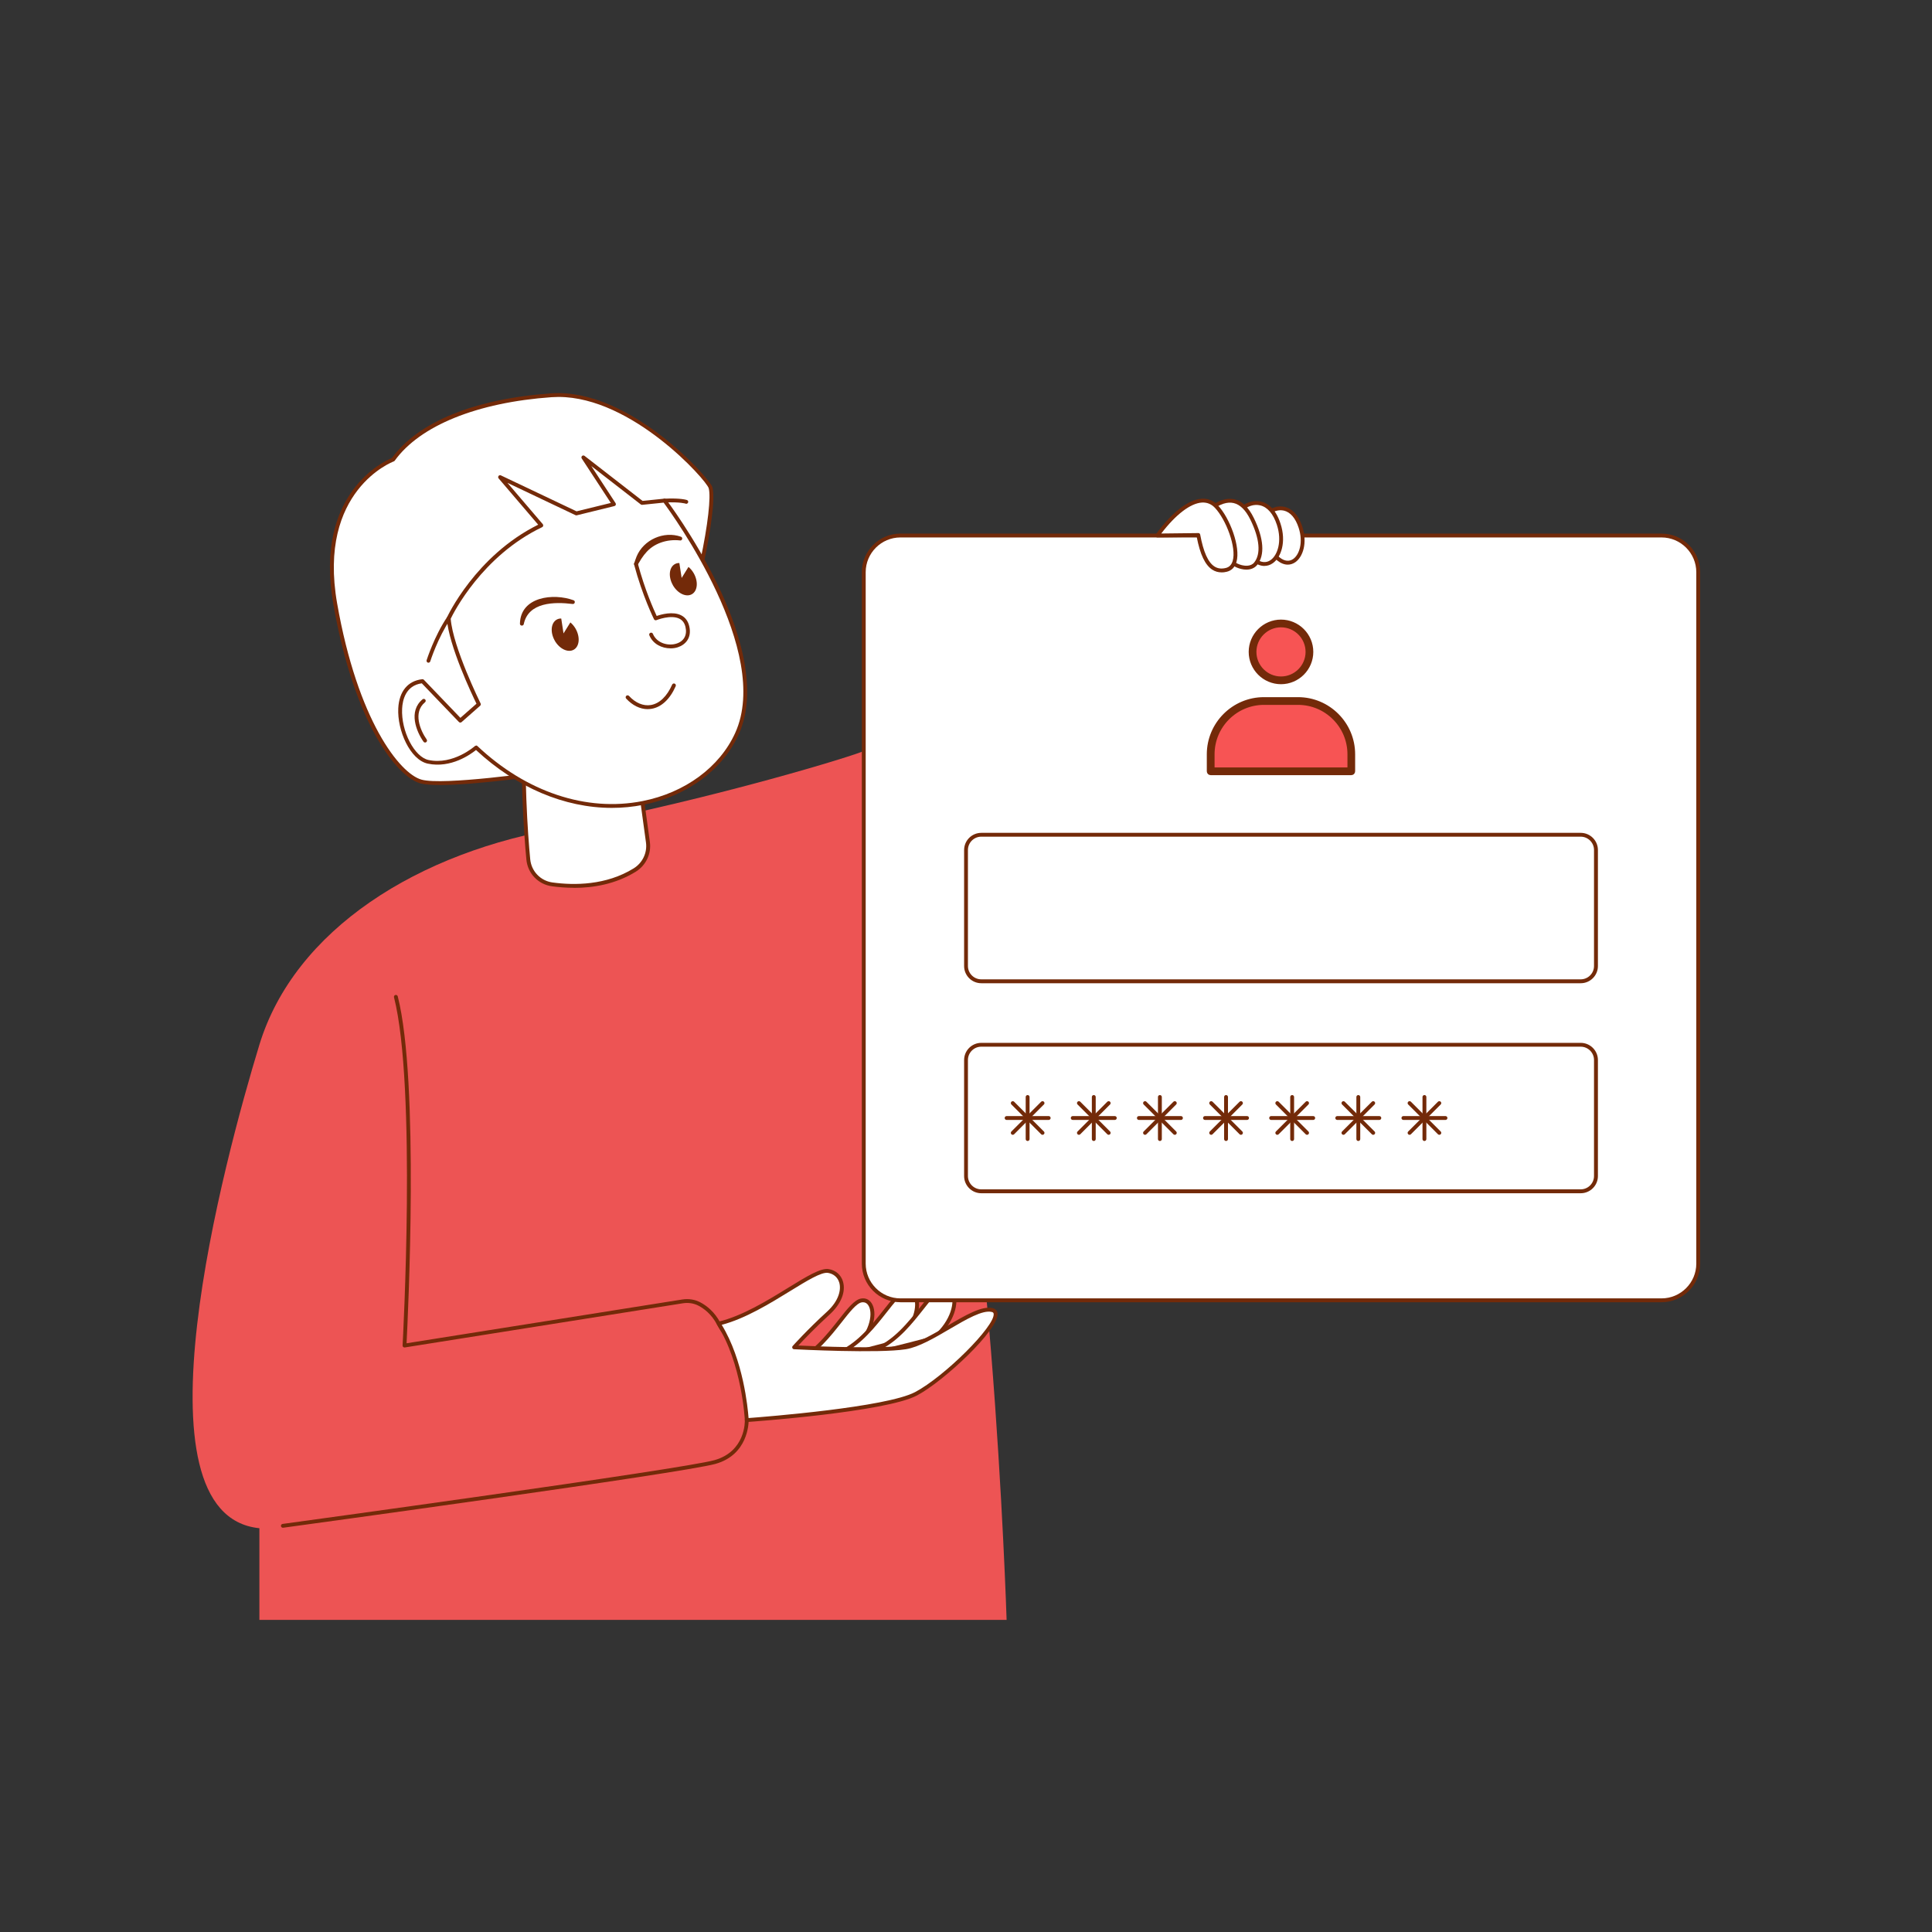 <svg transform="scale(1)" id="_0954_Log_In" xmlns="http://www.w3.org/2000/svg" viewBox="0 0 500 500" class="show_show__wrapper__graphic__5Waiy "><rect x="0" y="0" width="500" height="500" fill="#333333" stroke="none"/><title>React</title><g id="character"><path d="M146.48,214.08c-38.42,6.22-70.31,26.67-79.35,56.3s-33.9,121.73,0,125.12v23.73h193.38s-3.99-127.7-20.48-175.16l2.26-53.55s-16.58,2.7-18.75,3.83-37.54,12.05-77.06,19.74Z" fill="#ed5454" stroke-width="0"></path><path d="M73.21,395.38c-.25,0-.46-.18-.5-.43-.04-.27.15-.53.43-.56,1.03-.14,103.38-14.13,111.78-16.51,8.03-2.27,7.86-10.01,7.84-10.34,0-.04,0-.08,0-.12l2.67-13.29c-1.27-1.09-7.32-6.45-9.88-11.34-1.4-2.68-3.35-4.12-4.73-4.85-1.21-.65-2.67-.88-4.11-.65l-71.95,11.43c-.15.02-.3-.02-.41-.12-.11-.1-.17-.25-.16-.4.04-.67,3.65-67-2.22-90.09-.07-.27.09-.54.36-.61.27-.07.54.09.61.36,5.6,22.03,2.63,82.95,2.28,89.78l71.34-11.33c1.65-.26,3.33,0,4.73.76,1.51.8,3.62,2.37,5.14,5.27,2.72,5.19,9.79,11.17,9.87,11.23.14.12.2.3.17.48l-2.72,13.53c0,.81-.17,8.9-8.57,11.27-8.46,2.39-107.69,15.96-111.91,16.53-.02,0-.05,0-.07,0Z" fill="#732a09" stroke-width="0"></path><path d="M220.5,349.7c7.06-6.08,6.12-13.79,2.42-13.15s-8.86,13.05-18.2,16.43,15.78-3.28,15.78-3.28Z" fill="#fff" stroke-width="0"></path><path d="M202.81,354.38c-.54,0-.59-.16-.64-.33-.17-.56.27-.77,2.39-1.54,5.39-1.95,9.34-6.97,12.52-11,2.27-2.88,4.06-5.16,5.77-5.45,1.28-.23,2.36.37,2.96,1.63,1.32,2.79.03,8.08-4.96,12.39-.06.05-.12.08-.2.1-12.69,3.36-16.57,4.2-17.83,4.2ZM223.35,337.02c-.11,0-.22,0-.34.03-1.33.23-3.1,2.48-5.15,5.09-2.9,3.68-6.43,8.16-11.16,10.54,3.79-.88,9.49-2.34,13.57-3.42,4.83-4.21,5.62-9.03,4.63-11.12-.25-.52-.71-1.11-1.54-1.11ZM220.5,349.7h0,0Z" fill="#732a09" stroke-width="0"></path><path d="M232.07,347.25c7.06-6.08,6.12-13.79,2.42-13.15s-8.86,13.05-18.2,16.43,15.78-3.28,15.78-3.28Z" fill="#fff" stroke-width="0"></path><path d="M214.37,351.93c-.54,0-.59-.16-.64-.33-.17-.55.27-.77,2.39-1.54,5.39-1.95,9.34-6.97,12.52-11,2.27-2.88,4.06-5.16,5.77-5.45,1.28-.22,2.36.37,2.96,1.63,1.32,2.79.03,8.08-4.96,12.39-.06.05-.13.08-.2.1-12.69,3.36-16.57,4.19-17.83,4.19ZM234.91,334.57c-.11,0-.22,0-.34.03-1.33.23-3.1,2.48-5.15,5.09-2.9,3.68-6.43,8.16-11.16,10.54,3.79-.88,9.49-2.34,13.57-3.42,4.83-4.21,5.62-9.03,4.63-11.13-.25-.52-.71-1.11-1.54-1.11ZM232.07,347.25h0,0Z" fill="#732a09" stroke-width="0"></path><path d="M241.73,346.29c7.06-6.08,6.12-13.79,2.42-13.15s-8.86,13.05-18.2,16.43c-9.34,3.38,15.78-3.28,15.78-3.28Z" fill="#fff" stroke-width="0"></path><path d="M224.03,350.96c-.54,0-.59-.16-.64-.33-.17-.55.27-.77,2.39-1.54,5.39-1.95,9.34-6.97,12.52-11,2.27-2.88,4.06-5.16,5.77-5.45,1.29-.23,2.36.37,2.96,1.63,1.32,2.79.03,8.08-4.96,12.39-.06.05-.12.08-.2.1-12.69,3.36-16.57,4.19-17.83,4.19ZM244.57,333.6c-.11,0-.22,0-.34.03-1.33.23-3.1,2.48-5.15,5.09-2.9,3.68-6.43,8.16-11.16,10.54,3.79-.88,9.49-2.34,13.57-3.42,4.83-4.21,5.62-9.03,4.63-11.12-.25-.52-.71-1.11-1.54-1.11ZM241.73,346.29h0,0Z" fill="#732a09" stroke-width="0"></path><path d="M186,342.56c11.57-2.72,24.28-14.3,28.37-13.62s5.22,6.13,0,10.89-8.85,8.85-8.85,8.85c0,0,21.79,1.13,28.82,0s17.7-10.87,22.47-9.63-11.57,17.35-19.74,21.66-43.8,6.81-43.8,6.81c0,0-.68-14.75-7.26-24.96Z" fill="#fff" stroke-width="0"></path><path d="M193.26,368.02c-.12,0-.24-.04-.33-.13-.1-.09-.16-.22-.17-.35,0-.15-.75-14.74-7.18-24.72-.09-.14-.1-.31-.04-.46.06-.15.19-.26.35-.3,6.17-1.45,12.76-5.51,18.06-8.77,4.72-2.9,8.45-5.2,10.51-4.85,1.84.31,3.19,1.48,3.7,3.22.78,2.65-.5,5.84-3.45,8.53-3.81,3.48-6.8,6.63-8.1,8.03,4.45.21,21.64.92,27.66-.04,3.16-.51,7.14-2.84,10.98-5.1,4.59-2.7,8.93-5.24,11.69-4.52.71.18,1.14.66,1.22,1.34.48,4.15-13.96,17.61-20.85,21.25-8.17,4.31-42.54,6.76-44,6.87-.01,0-.02,0-.04,0ZM186.79,342.88c5.57,9.09,6.74,21.46,6.94,24.11,4.36-.33,35.64-2.78,43.1-6.72,7.59-4,20.7-17.06,20.33-20.25-.03-.22-.12-.39-.47-.48-2.36-.61-6.72,1.95-10.93,4.42-3.92,2.3-7.98,4.68-11.33,5.22-7.01,1.13-28.03.05-28.93,0-.19,0-.36-.13-.44-.31-.07-.18-.04-.38.09-.53.04-.04,3.71-4.16,8.89-8.89,3.12-2.85,3.68-5.75,3.16-7.51-.4-1.36-1.46-2.28-2.91-2.52-1.7-.28-5.46,2.04-9.82,4.72-5.17,3.18-11.55,7.11-17.68,8.72Z" fill="#732a09" stroke-width="0"></path><path d="M135.66,180.86c-.61,19.75.37,34.26,1.07,41.55.32,3.33,2.88,6,6.19,6.46,5.45.74,13.96.84,21.33-3.71,2.46-1.52,3.83-4.32,3.43-7.18l-2.2-16.07-29.83-21.05Z" fill="#fff" stroke-width="0"></path><path d="M148.53,229.76c-2.06,0-3.98-.16-5.68-.39-3.56-.48-6.28-3.32-6.62-6.9-.67-6.97-1.69-21.64-1.07-41.61,0-.18.11-.35.28-.43.17-.08.36-.07.51.04l29.83,21.05c.11.08.19.2.21.34l2.2,16.07c.41,3.04-1.03,6.05-3.67,7.68-5.23,3.22-11,4.17-15.98,4.17ZM136.13,181.81c-.56,19.44.44,33.72,1.09,40.56.3,3.12,2.67,5.59,5.76,6.01,5.64.77,13.87.76,21-3.64,2.31-1.42,3.56-4.05,3.2-6.69l-2.17-15.85-28.89-20.38Z" fill="#732a09" stroke-width="0"></path><path d="M181.72,145.29c1.96-9.15,2.86-16.81,2.16-19.12s-21.33-25.28-41.14-23.89c-19.81,1.4-34.4,7.49-40.99,16.64,0,0-20.26,7.24-14.98,37.31,5.27,30.07,16.13,44.33,22.2,46.01s33.2-2.34,33.2-2.34l39.55-54.62Z" fill="#fff" stroke-width="0"></path><path d="M113.76,203.16c-2.12,0-3.85-.12-4.94-.42-6.09-1.68-17.13-15.43-22.56-46.4-5.04-28.76,13.29-37.05,15.16-37.81,6.86-9.4,21.51-15.34,41.28-16.73,20.18-1.41,40.96,22,41.65,24.24.87,2.83-.54,11.86-2.15,19.37-.01.07-.04.13-.08.19l-39.56,54.62c-.08.11-.2.18-.33.2-.91.14-18.75,2.75-28.47,2.75ZM144.52,102.73c-.58,0-1.17.02-1.75.06-19.27,1.36-34.08,7.35-40.62,16.44-.06.08-.14.14-.24.18-.2.07-19.79,7.47-14.66,36.75,5.31,30.3,16.21,44.06,21.84,45.61,5.62,1.55,30.26-1.96,32.79-2.32l39.37-54.37c1.94-9.09,2.8-16.62,2.15-18.76-.65-2.11-19.74-23.59-38.87-23.59ZM181.72,145.29h0,0Z" fill="#732a09" stroke-width="0"></path><path d="M171.98,129.54s28.92,37.91,18.75,60.33c-8.85,19.51-41.21,28.33-67.52,3.55,0,0-5.68,5.12-12.4,3.71s-11.59-19.77-1.47-20.86l9.79,10.19,4.8-4.23s-7.27-14.64-7.8-22.23c0,0,7.29-16.08,23.96-24.05l-10.66-12.47,19.74,9.38,9.73-2.39-7.91-12.1,15.17,11.78,5.83-.6Z" fill="#fff" stroke-width="0"></path><path d="M158.35,209.08c-12.23,0-24.67-5.24-35.16-14.98-1.37,1.11-6.48,4.8-12.48,3.53-4.58-.97-7.93-8.62-7.64-14.32.22-4.38,2.49-7.13,6.22-7.53.16-.02.31.04.41.15l9.45,9.85,4.16-3.66c-1.13-2.31-7.19-15.03-7.68-22.08,0-.08,0-.17.04-.24.07-.16,7.38-15.96,23.61-24.01l-10.24-11.98c-.15-.18-.16-.44-.02-.63.14-.19.4-.25.61-.15l19.58,9.3,8.87-2.17-7.53-11.51c-.13-.2-.1-.48.08-.64.18-.17.45-.18.65-.03l15.01,11.65,5.63-.58c.17-.02.34.06.45.19.07.1,7.33,9.66,13.24,21.84,5.48,11.3,10.9,27.24,5.56,39-4.16,9.17-13.4,15.98-24.7,18.21-2.68.53-5.4.79-8.12.79ZM123.21,192.93c.12,0,.25.05.34.14,12.65,11.92,28.22,17.11,42.73,14.25,10.99-2.17,19.96-8.76,23.99-17.64,9.53-21.01-16.18-56.44-18.52-59.6l-5.55.57c-.13.01-.26-.02-.36-.1l-12.81-9.94,6.28,9.6c.09.14.11.31.05.46-.06.15-.19.26-.35.3l-9.73,2.39c-.11.03-.23.02-.33-.03l-17.62-8.37,9.14,10.69c.1.12.14.28.11.43s-.13.28-.27.35c-15.57,7.45-22.97,22.25-23.67,23.7.6,7.45,7.67,21.77,7.74,21.92.1.2.05.45-.12.6l-4.8,4.23c-.2.18-.51.16-.69-.03l-9.61-10.01c-4.16.58-4.98,4.34-5.09,6.56-.29,5.81,3.16,12.51,6.85,13.29,6.37,1.35,11.9-3.54,11.96-3.59.1-.08.21-.13.33-.13Z" fill="#732a09" stroke-width="0"></path><path d="M148.19,156.31c-4.69-.57-11.44-.53-12.64,5.21-.13.59-1.03.47-.99-.13.15-7,8.68-7.95,13.87-6.05.57.2.35,1.07-.25.97h0Z" fill="#732a09" stroke-width="0"></path><path d="M175.96,139.86c-3.32-.37-6.88.74-8.98,3.41-.35.35-.72.97-1.02,1.36-.33.5-.59,1.05-.94,1.57-.15.23-.46.29-.69.14-.19-.12-.27-.36-.2-.56.19-.6.39-1.2.63-1.79,1.81-4.32,7.02-6.65,11.46-5.09.59.2.35,1.09-.26.97h0Z" fill="#732a09" stroke-width="0"></path><path d="M173.51,167.79c-2.19,0-4.51-1.08-5.46-3.37-.11-.25.01-.55.27-.65.25-.11.55.01.65.27,1.02,2.45,3.99,3.21,6.14,2.51,1.93-.63,2.78-2.24,2.29-4.3-.24-1.02-.75-1.71-1.55-2.12-2.24-1.14-5.92.35-5.96.36-.24.1-.52,0-.64-.24-.03-.06-3-6.06-5.15-14.16-.07-.27.09-.54.36-.61.27-.07.54.09.61.36,1.8,6.81,4.19,12.1,4.88,13.57,1.14-.39,4.19-1.27,6.35-.16,1.06.54,1.76,1.48,2.07,2.78.74,3.09-1.04,4.86-2.95,5.48-.6.2-1.25.29-1.92.29Z" fill="#732a09" stroke-width="0"></path><path d="M143.56,165.79c1.24,2.16,3.44,3.2,4.93,2.35s1.7-3.28.47-5.44c-.37-.64-.84-1.2-1.35-1.62l-1.77,2.85-.59-3.85c-.44-.02-.83.07-1.2.29-1.48.85-1.7,3.28-.48,5.42Z" fill="#732a09" stroke-width="0"></path><path d="M174.13,151.43c1.24,2.16,3.44,3.2,4.93,2.35s1.7-3.28.47-5.44c-.37-.64-.84-1.2-1.35-1.62l-1.77,2.85-.59-3.85c-.44-.02-.83.07-1.2.29-1.48.85-1.7,3.28-.48,5.42Z" fill="#732a09" stroke-width="0"></path><path d="M167.63,183.53c-1.97,0-3.96-.97-5.58-2.74-.19-.2-.17-.52.03-.71.2-.19.52-.17.71.03,1.66,1.81,3.72,2.67,5.65,2.35,2.22-.37,4.18-2.24,5.51-5.28.11-.25.41-.37.66-.26.25.11.37.41.26.66-1.47,3.36-3.7,5.44-6.26,5.86-.32.05-.64.08-.97.08Z" fill="#732a09" stroke-width="0"></path><path d="M110.02,192.17c-.16,0-.31-.07-.41-.21-1.86-2.63-4-7.89-.25-10.98.21-.18.53-.14.7.07.18.21.14.53-.07.7-3.18,2.62-1.22,7.28.43,9.62.16.23.11.54-.12.7-.09.06-.19.09-.29.09Z" fill="#732a09" stroke-width="0"></path><path d="M171.98,129.54c4.21-.2,5.63.32,5.63.32" fill="#fff" stroke-width="0"></path><path d="M177.6,130.37c-.06,0-.12,0-.17-.03-.01,0-1.43-.49-5.43-.29-.27.03-.51-.2-.52-.47-.01-.28.2-.51.48-.52,4.26-.21,5.76.33,5.83.35.26.1.39.38.29.64-.08.2-.27.33-.47.33Z" fill="#732a09" stroke-width="0"></path><path d="M116.13,160c-3.31,4.9-5.24,11.02-5.24,11.02" fill="#fff" stroke-width="0"></path><path d="M110.89,171.51s-.1,0-.15-.02c-.26-.08-.41-.36-.33-.63.02-.06,1.99-6.24,5.3-11.15.15-.23.46-.29.69-.13.23.15.29.46.13.69-3.23,4.79-5.16,10.83-5.18,10.89-.07.21-.26.35-.48.35Z" fill="#732a09" stroke-width="0"></path></g><g id="password"><rect x="223.54" y="138.59" width="215.96" height="197.93" rx="9.5" ry="9.5" fill="#fff" stroke-width="0"></rect><path d="M430,337.02h-196.96c-5.51,0-10-4.49-10-10v-178.93c0-5.51,4.49-10,10-10h196.96c5.51,0,10,4.49,10,10v178.93c0,5.51-4.49,10-10,10ZM233.04,139.09c-4.96,0-9,4.04-9,9v178.93c0,4.96,4.04,9,9,9h196.96c4.96,0,9-4.04,9-9v-178.93c0-4.96-4.04-9-9-9h-196.96Z" fill="#732a09" stroke-width="0"></path><path d="M335.92,181.42h-8.81c-7.62,0-13.79,6.17-13.79,13.79v4.4s36.39,0,36.39,0v-4.4c0-7.62-6.17-13.79-13.79-13.79Z" fill="#f75454" stroke-width="0"></path><path d="M349.71,200.11h-36.39c-.28,0-.5-.22-.5-.5v-4.4c0-7.88,6.41-14.29,14.29-14.29h8.81c7.88,0,14.29,6.41,14.29,14.29v4.4c0,.28-.22.5-.5.5ZM313.83,199.11h35.39v-3.9c0-7.33-5.96-13.29-13.29-13.29h-8.81c-7.33,0-13.29,5.96-13.29,13.29v3.9Z" fill="#f75454" stroke-width="0"></path><circle cx="331.52" cy="168.71" r="7.36" fill="#f75454" stroke-width="0"></circle><path d="M331.52,176.57c-4.33,0-7.86-3.53-7.86-7.86s3.53-7.86,7.86-7.86,7.86,3.53,7.86,7.86-3.53,7.86-7.86,7.86ZM331.52,161.85c-3.78,0-6.86,3.08-6.86,6.86s3.08,6.86,6.86,6.86,6.86-3.08,6.86-6.86-3.08-6.86-6.86-6.86Z" fill="#f75454" stroke-width="0"></path><path d="M335.92,181.42h-8.81c-7.62,0-13.79,6.17-13.79,13.79v4.4s36.39,0,36.39,0v-4.4c0-7.62-6.17-13.79-13.79-13.79Z" fill="#f75454" stroke-width="0"></path><path d="M349.71,200.11h-36.39c-.28,0-.5-.22-.5-.5v-4.4c0-7.88,6.41-14.29,14.29-14.29h8.81c7.88,0,14.29,6.41,14.29,14.29v4.4c0,.28-.22.5-.5.5ZM313.83,199.11h35.39v-3.9c0-7.33-5.96-13.29-13.29-13.29h-8.81c-7.33,0-13.29,5.96-13.29,13.29v3.9Z" fill="#732a09" stroke-width="0"></path><circle cx="331.52" cy="168.71" r="7.36" fill="#f75454" stroke-width="0"></circle><path d="M331.52,176.57c-4.33,0-7.86-3.53-7.86-7.86s3.53-7.86,7.86-7.86,7.86,3.53,7.86,7.86-3.53,7.86-7.86,7.86ZM331.52,161.85c-3.78,0-6.86,3.08-6.86,6.86s3.08,6.86,6.86,6.86,6.86-3.08,6.86-6.86-3.08-6.86-6.86-6.86Z" fill="#732a09" stroke-width="0"></path><path d="M335.92,181.42h-8.81c-7.62,0-13.79,6.17-13.79,13.79v4.4s36.39,0,36.39,0v-4.4c0-7.62-6.17-13.79-13.79-13.79Z" fill="none" stroke="#732a09" stroke-linecap="round" stroke-linejoin="round"></path><path d="M349.71,200.11h-36.39c-.28,0-.5-.22-.5-.5v-4.4c0-7.88,6.41-14.29,14.29-14.29h8.81c7.88,0,14.29,6.41,14.29,14.29v4.4c0,.28-.22.5-.5.5ZM313.83,199.11h35.39v-3.9c0-7.33-5.96-13.29-13.29-13.29h-8.81c-7.33,0-13.29,5.96-13.29,13.29v3.9Z" fill="none" stroke="#732a09" stroke-linecap="round" stroke-linejoin="round"></path><circle cx="331.52" cy="168.71" r="7.36" fill="none" stroke="#732a09" stroke-linecap="round" stroke-linejoin="round"></circle><path d="M331.52,176.57c-4.33,0-7.86-3.53-7.86-7.86s3.53-7.86,7.86-7.86,7.86,3.53,7.86,7.86-3.53,7.86-7.86,7.86ZM331.52,161.85c-3.78,0-6.86,3.08-6.86,6.86s3.08,6.86,6.86,6.86,6.86-3.08,6.86-6.86-3.08-6.86-6.86-6.86Z" fill="none" stroke="#732a09" stroke-linecap="round" stroke-linejoin="round"></path><rect x="250" y="216.03" width="163.04" height="37.93" rx="3.95" ry="3.95" fill="#fff" stroke-width="0"></rect><path d="M409.09,254.46h-155.13c-2.46,0-4.45-2-4.45-4.45v-30.02c0-2.46,2-4.45,4.45-4.45h155.13c2.46,0,4.45,2,4.45,4.45v30.02c0,2.46-2,4.45-4.45,4.45ZM253.95,216.53c-1.9,0-3.45,1.55-3.45,3.45v30.02c0,1.9,1.55,3.45,3.45,3.45h155.13c1.9,0,3.45-1.55,3.45-3.45v-30.02c0-1.9-1.55-3.45-3.45-3.45h-155.13Z" fill="#732a09" stroke-width="0"></path><rect x="250" y="270.38" width="163.04" height="37.93" rx="3.95" ry="3.95" fill="#fff" stroke-width="0"></rect><path d="M409.09,308.81h-155.13c-2.46,0-4.45-2-4.45-4.45v-30.02c0-2.46,2-4.45,4.45-4.45h155.13c2.46,0,4.45,2,4.45,4.45v30.02c0,2.46-2,4.45-4.45,4.45ZM253.95,270.88c-1.9,0-3.45,1.55-3.45,3.45v30.02c0,1.9,1.55,3.45,3.45,3.45h155.13c1.9,0,3.45-1.55,3.45-3.45v-30.02c0-1.9-1.55-3.45-3.45-3.45h-155.13Z" fill="#732a09" stroke-width="0"></path><path d="M334.41,295.29c-.28,0-.5-.22-.5-.5v-10.89c0-.28.22-.5.5-.5s.5.22.5.5v10.89c0,.28-.22.5-.5.5Z" fill="#732a09" stroke-width="0"></path><path d="M339.86,289.84h-10.89c-.28,0-.5-.22-.5-.5s.22-.5.5-.5h10.89c.28,0,.5.22.5.5s-.22.5-.5.5Z" fill="#732a09" stroke-width="0"></path><path d="M330.56,293.69c-.13,0-.26-.05-.35-.15-.2-.2-.2-.51,0-.71l7.7-7.7c.2-.2.51-.2.71,0s.2.51,0,.71l-7.7,7.7c-.1.1-.23.15-.35.15Z" fill="#732a09" stroke-width="0"></path><path d="M338.26,293.69c-.13,0-.26-.05-.35-.15l-7.7-7.7c-.2-.2-.2-.51,0-.71s.51-.2.71,0l7.7,7.7c.2.2.2.51,0,.71-.1.1-.23.15-.35.15Z" fill="#732a09" stroke-width="0"></path><path d="M351.53,295.29c-.28,0-.5-.22-.5-.5v-10.89c0-.28.22-.5.5-.5s.5.22.5.5v10.89c0,.28-.22.5-.5.5Z" fill="#732a09" stroke-width="0"></path><path d="M356.97,289.84h-10.89c-.28,0-.5-.22-.5-.5s.22-.5.5-.5h10.89c.28,0,.5.22.5.5s-.22.5-.5.5Z" fill="#732a09" stroke-width="0"></path><path d="M347.68,293.69c-.13,0-.26-.05-.35-.15-.2-.2-.2-.51,0-.71l7.7-7.7c.2-.2.51-.2.71,0s.2.51,0,.71l-7.7,7.7c-.1.1-.23.15-.35.15Z" fill="#732a09" stroke-width="0"></path><path d="M355.38,293.69c-.13,0-.26-.05-.35-.15l-7.7-7.7c-.2-.2-.2-.51,0-.71s.51-.2.71,0l7.7,7.7c.2.2.2.51,0,.71-.1.1-.23.15-.35.15Z" fill="#732a09" stroke-width="0"></path><path d="M368.64,295.29c-.28,0-.5-.22-.5-.5v-10.89c0-.28.22-.5.5-.5s.5.22.5.5v10.89c0,.28-.22.5-.5.5Z" fill="#732a09" stroke-width="0"></path><path d="M374.09,289.84h-10.89c-.28,0-.5-.22-.5-.5s.22-.5.5-.5h10.89c.28,0,.5.22.5.5s-.22.5-.5.5Z" fill="#732a09" stroke-width="0"></path><path d="M364.79,293.69c-.13,0-.26-.05-.35-.15-.2-.2-.2-.51,0-.71l7.7-7.7c.2-.2.51-.2.71,0s.2.51,0,.71l-7.7,7.7c-.1.1-.23.15-.35.15Z" fill="#732a09" stroke-width="0"></path><path d="M372.49,293.69c-.13,0-.26-.05-.35-.15l-7.7-7.7c-.2-.2-.2-.51,0-.71s.51-.2.71,0l7.7,7.7c.2.2.2.51,0,.71-.1.1-.23.15-.35.15Z" fill="#732a09" stroke-width="0"></path><path d="M327.62,133.26c2.48-2.48,6.96-2.88,8.94,3.18s-1.66,11.42-5.66,8.25c-4.01-3.17-3.28-11.43-3.28-11.43Z" fill="#fff" stroke-width="0"></path><path d="M333.29,146.13c-.89,0-1.81-.35-2.7-1.05-4.17-3.3-3.5-11.52-3.47-11.86.01-.12.06-.23.14-.31,1.5-1.5,3.46-2.15,5.25-1.72,1.41.34,3.34,1.5,4.52,5.1,1.39,4.25.15,7.85-1.8,9.21-.61.42-1.27.63-1.96.63ZM328.11,133.48c-.07,1.21-.33,8.09,3.1,10.81,1.21.96,2.44,1.09,3.46.38,1.61-1.12,2.65-4.33,1.42-8.08-.82-2.51-2.14-4.04-3.81-4.44-1.39-.33-2.94.16-4.18,1.33Z" fill="#732a09" stroke-width="0"></path><path d="M320.89,132.09c2.79-2.79,7.8-3.23,10.03,3.57s-1.86,12.82-6.36,9.25-3.68-12.82-3.68-12.82Z" fill="#fff" stroke-width="0"></path><path d="M327.25,146.47c-.98,0-2.01-.39-2.99-1.17-4.66-3.69-3.9-12.87-3.87-13.26.01-.12.06-.23.14-.31,1.67-1.67,3.85-2.39,5.83-1.92,1.57.38,3.72,1.66,5.03,5.68,1.56,4.74.17,8.76-2,10.27-.67.47-1.4.7-2.16.7ZM321.38,132.31c-.08,1.29-.39,9.12,3.5,12.21,1.38,1.09,2.78,1.25,3.95.43,1.82-1.27,3.01-4.9,1.62-9.14-.93-2.83-2.42-4.57-4.31-5.02-1.59-.38-3.36.19-4.76,1.52Z" fill="#732a09" stroke-width="0"></path><path d="M313.02,131.84c4.76-3.71,8.47-2.79,11.03,2.44s2.79,9.29.93,11.61-6.62.23-6.96-1.51-4.99-12.54-4.99-12.54Z" fill="#fff" stroke-width="0"></path><path d="M322.56,147.42c-.44,0-.9-.06-1.39-.18-1.58-.38-3.4-1.48-3.65-2.77-.27-1.34-3.36-8.72-4.96-12.44-.09-.21-.03-.45.15-.59,2.48-1.94,4.76-2.69,6.77-2.22,1.98.46,3.67,2.08,5.01,4.84,2.59,5.29,2.9,9.61.87,12.14-.64.8-1.62,1.22-2.8,1.22ZM313.63,132c.82,1.92,4.55,10.67,4.87,12.28.13.64,1.35,1.61,2.91,1.99.66.16,2.29.41,3.18-.7,1.77-2.22,1.42-6.15-.99-11.08-1.21-2.47-2.67-3.92-4.34-4.3-1.62-.37-3.51.23-5.62,1.8Z" fill="#732a09" stroke-width="0"></path><path d="M299.53,138.58c5.46-7.47,11.6-11.4,15.28-7.5s7.58,15.16,2.56,16.39c-3.91.95-6.02-2.44-7.25-9.02l-10.59.12Z" fill="#fff" stroke-width="0"></path><path d="M316.13,148.13c-.87,0-1.67-.23-2.38-.69-1.86-1.2-3.15-3.9-4.04-8.48l-10.17.12c-.2.03-.36-.1-.45-.27-.09-.17-.07-.37.04-.52,4.19-5.73,8.41-9.01,11.88-9.22,1.61-.1,3.02.46,4.16,1.68,3.08,3.26,5.96,10.84,4.82,14.7-.4,1.35-1.26,2.22-2.5,2.52-.47.12-.92.17-1.36.17ZM310.12,137.95c.24,0,.45.17.49.41.83,4.48,2.04,7.18,3.68,8.24.84.54,1.81.67,2.95.39.9-.22,1.48-.82,1.78-1.83,1.03-3.47-1.72-10.68-4.59-13.73-.93-.99-2.06-1.44-3.37-1.37-2.96.18-6.77,3.09-10.53,8.01l9.58-.11h0Z" fill="#732a09" stroke-width="0"></path><path d="M265.95,295.29c-.28,0-.5-.22-.5-.5v-10.89c0-.28.22-.5.5-.5s.5.22.5.5v10.89c0,.28-.22.5-.5.5Z" fill="#732a09" stroke-width="0"></path><path d="M271.4,289.84h-10.89c-.28,0-.5-.22-.5-.5s.22-.5.5-.5h10.89c.28,0,.5.22.5.5s-.22.5-.5.5Z" fill="#732a09" stroke-width="0"></path><path d="M262.1,293.69c-.13,0-.26-.05-.35-.15-.2-.2-.2-.51,0-.71l7.7-7.7c.2-.2.51-.2.71,0s.2.51,0,.71l-7.7,7.7c-.1.1-.23.15-.35.15Z" fill="#732a09" stroke-width="0"></path><path d="M269.8,293.69c-.13,0-.26-.05-.35-.15l-7.7-7.7c-.2-.2-.2-.51,0-.71s.51-.2.71,0l7.7,7.7c.2.2.2.51,0,.71-.1.1-.23.15-.35.15Z" fill="#732a09" stroke-width="0"></path><path d="M283.07,295.29c-.28,0-.5-.22-.5-.5v-10.89c0-.28.22-.5.5-.5s.5.22.5.5v10.89c0,.28-.22.5-.5.5Z" fill="#732a09" stroke-width="0"></path><path d="M288.51,289.84h-10.89c-.28,0-.5-.22-.5-.5s.22-.5.5-.5h10.89c.28,0,.5.22.5.5s-.22.5-.5.5Z" fill="#732a09" stroke-width="0"></path><path d="M279.22,293.69c-.13,0-.26-.05-.35-.15-.2-.2-.2-.51,0-.71l7.7-7.7c.2-.2.51-.2.71,0s.2.51,0,.71l-7.7,7.7c-.1.1-.23.15-.35.15Z" fill="#732a09" stroke-width="0"></path><path d="M286.92,293.69c-.13,0-.26-.05-.35-.15l-7.7-7.7c-.2-.2-.2-.51,0-.71s.51-.2.71,0l7.7,7.7c.2.2.2.51,0,.71-.1.1-.23.15-.35.15Z" fill="#732a09" stroke-width="0"></path><path d="M300.18,295.29c-.28,0-.5-.22-.5-.5v-10.89c0-.28.22-.5.5-.5s.5.22.5.5v10.89c0,.28-.22.5-.5.5Z" fill="#732a09" stroke-width="0"></path><path d="M305.63,289.84h-10.89c-.28,0-.5-.22-.5-.5s.22-.5.5-.5h10.89c.28,0,.5.22.5.5s-.22.5-.5.5Z" fill="#732a09" stroke-width="0"></path><path d="M296.33,293.69c-.13,0-.26-.05-.35-.15-.2-.2-.2-.51,0-.71l7.7-7.7c.2-.2.51-.2.71,0s.2.51,0,.71l-7.7,7.7c-.1.1-.23.15-.35.15Z" fill="#732a09" stroke-width="0"></path><path d="M304.03,293.69c-.13,0-.26-.05-.35-.15l-7.7-7.7c-.2-.2-.2-.51,0-.71s.51-.2.71,0l7.7,7.7c.2.2.2.51,0,.71-.1.1-.23.15-.35.15Z" fill="#732a09" stroke-width="0"></path><path d="M317.3,295.29c-.28,0-.5-.22-.5-.5v-10.89c0-.28.22-.5.5-.5s.5.22.5.5v10.89c0,.28-.22.5-.5.5Z" fill="#732a09" stroke-width="0"></path><path d="M322.74,289.84h-10.89c-.28,0-.5-.22-.5-.5s.22-.5.5-.5h10.89c.28,0,.5.22.5.5s-.22.5-.5.5Z" fill="#732a09" stroke-width="0"></path><path d="M313.45,293.69c-.13,0-.26-.05-.35-.15-.2-.2-.2-.51,0-.71l7.7-7.7c.2-.2.51-.2.71,0s.2.51,0,.71l-7.7,7.7c-.1.1-.23.15-.35.15Z" fill="#732a09" stroke-width="0"></path><path d="M321.15,293.69c-.13,0-.26-.05-.35-.15l-7.7-7.7c-.2-.2-.2-.51,0-.71s.51-.2.71,0l7.7,7.7c.2.2.2.51,0,.71-.1.1-.23.15-.35.15Z" fill="#732a09" stroke-width="0"></path></g></svg>